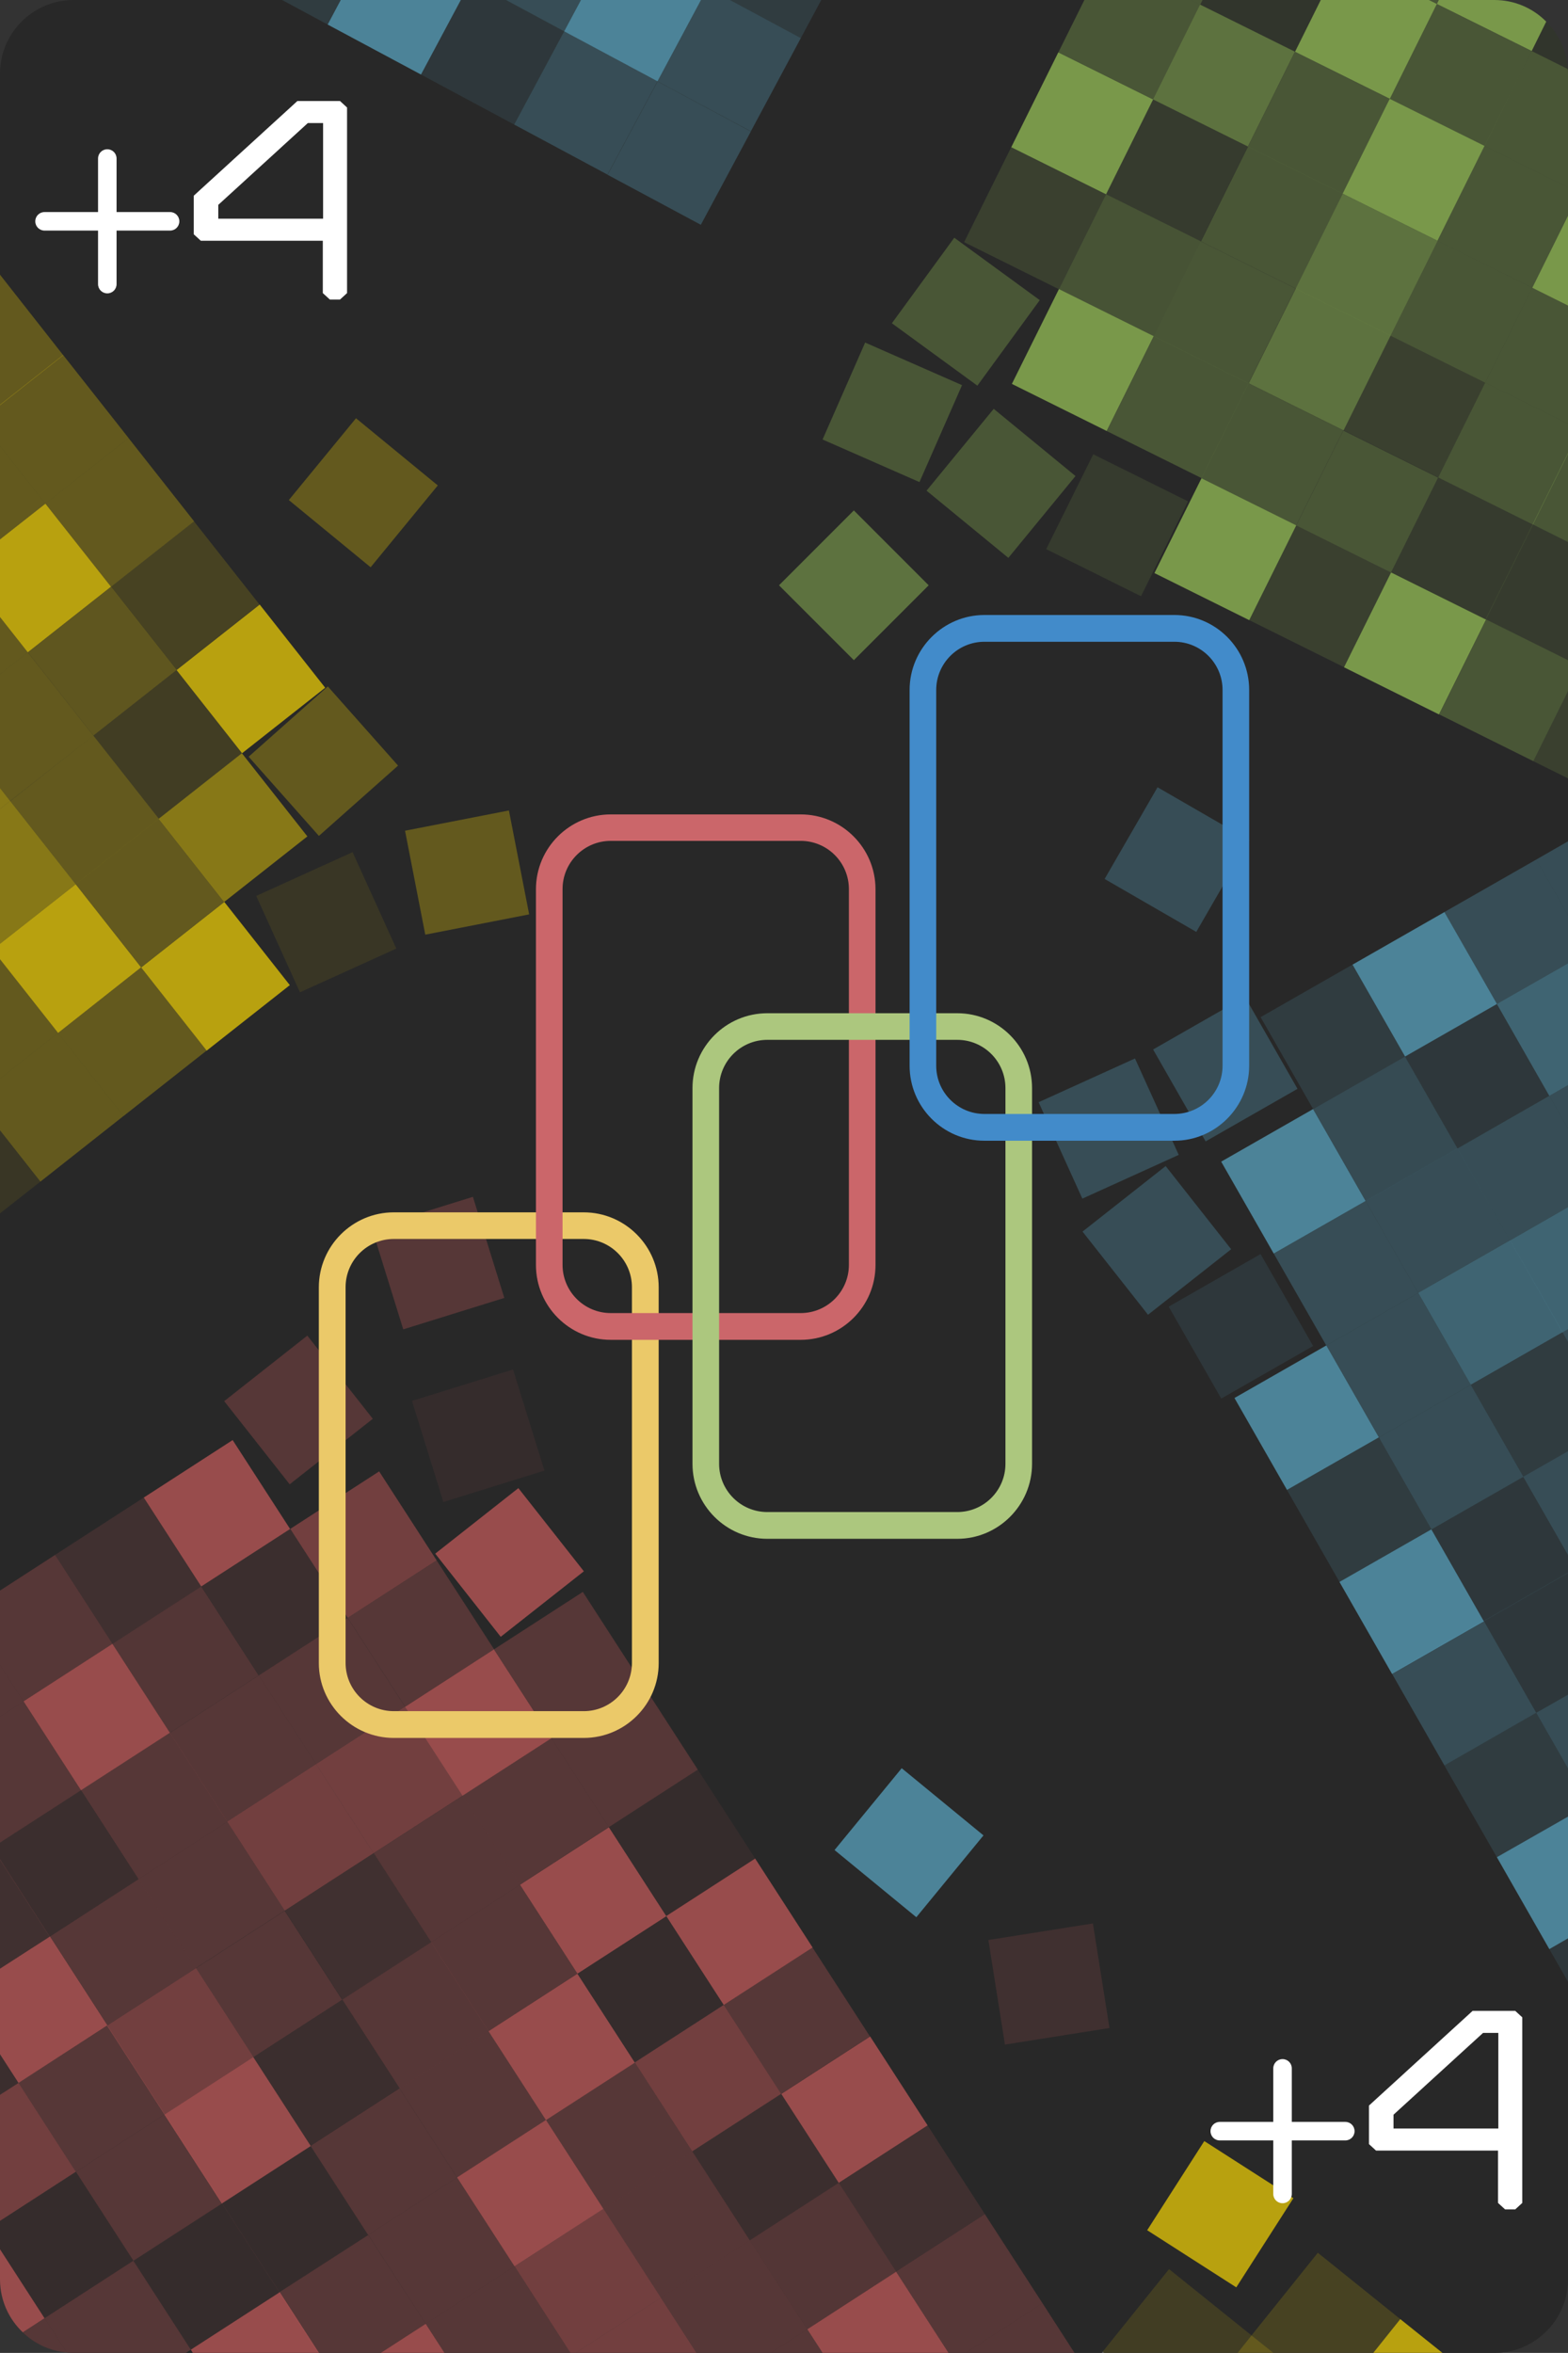 <?xml version="1.0" encoding="UTF-8"?>
<svg id="Layer_2" data-name="Layer 2" xmlns="http://www.w3.org/2000/svg" viewBox="0 0 106.67 160">
  <rect x="0" y="0" width="106.67" height="160" fill="#333333" stroke="none"/>
  <defs>
    <style>
      .cls-1 {
        opacity: .68;
      }

      .cls-2 {
        opacity: .28;
      }

      .cls-3 {
        fill: #cb666a;
      }

      .cls-3, .cls-4, .cls-5, .cls-6, .cls-7, .cls-8, .cls-9, .cls-10, .cls-11, .cls-12 {
        stroke-width: 0px;
      }

      .cls-4 {
        fill: #5cadcb;
      }

      .cls-13 {
        opacity: .08;
      }

      .cls-5 {
        fill: #fbd903;
      }

      .cls-6 {
        fill: #9ecc5a;
      }

      .cls-7 {
        fill: #ebc969;
      }

      .cls-14 {
        opacity: .15;
      }

      .cls-15 {
        opacity: .45;
      }

      .cls-8 {
        fill: #fff;
      }

      .cls-16 {
        opacity: .26;
      }

      .cls-9 {
        fill: #cc5c5c;
      }

      .cls-17 {
        opacity: .12;
      }

      .cls-10 {
        fill: #428bca;
      }

      .cls-11 {
        fill: #acc77e;
      }

      .cls-12 {
        fill: #282828;
      }
    </style>
  </defs>
  <g id="Layer_1-2" data-name="Layer 1">
    <g>
      <path class="cls-12" d="M106.67,5v150c0,2.75-2.25,5-5,5H5c-.16,0-.31-.01-.46-.03-1.16-.1-2.2-.6-2.99-1.37-.96-.91-1.55-2.19-1.55-3.6V5C0,2.25,2.25,0,5,0h96.67c1.37,0,2.62.56,3.52,1.47.84.83,1.39,1.96,1.46,3.22.02.1.02.21.02.31Z"/>
      <g class="cls-14">
        <rect class="cls-9" x="67.75" y="131.31" width="7.2" height="7.2" transform="translate(-50.73 226.49) rotate(-99)"/>
      </g>
      <g>
        <g class="cls-16">
          <rect class="cls-9" x="9.02" y="109.26" width="7.2" height="7.2" transform="translate(-59.25 24.93) rotate(-32.88)"/>
        </g>
        <g class="cls-14">
          <rect class="cls-9" x="5.11" y="103.21" width="7.2" height="7.2" transform="translate(-56.59 21.84) rotate(-32.88)"/>
        </g>
        <g class="cls-17">
          <rect class="cls-9" x="15.07" y="105.35" width="7.2" height="7.2" transform="translate(-56.15 27.59) rotate(-32.88)"/>
        </g>
        <g class="cls-1">
          <rect class="cls-9" x="11.16" y="99.3" width="7.2" height="7.2" transform="translate(-53.5 24.5) rotate(-32.88)"/>
        </g>
        <g class="cls-15">
          <rect class="cls-9" x="16.84" y="121.35" width="7.2" height="7.2" transform="translate(-64.56 31.11) rotate(-32.88)"/>
        </g>
        <g class="cls-2">
          <rect class="cls-9" x="12.93" y="115.31" width="7.2" height="7.2" transform="translate(-61.9 28.02) rotate(-32.88)"/>
        </g>
        <g class="cls-15">
          <rect class="cls-9" x="22.89" y="117.44" width="7.2" height="7.2" transform="translate(-61.47 33.77) rotate(-32.88)"/>
        </g>
        <g class="cls-2">
          <rect class="cls-9" x="18.98" y="111.4" width="7.2" height="7.2" transform="translate(-58.81 30.68) rotate(-32.88)"/>
        </g>
        <g class="cls-2">
          <rect class="cls-9" x="4.75" y="129.17" width="7.2" height="7.2" transform="translate(-70.74 25.8) rotate(-32.88)"/>
        </g>
        <g class="cls-17">
          <polygon class="cls-9" points="0 126.42 0 125.3 5.51 121.74 9.42 127.79 3.39 131.68 3.37 131.7 0 126.49 0 126.42"/>
        </g>
        <g class="cls-2">
          <rect class="cls-9" x="10.79" y="125.26" width="7.2" height="7.2" transform="translate(-67.65 28.45) rotate(-32.88)"/>
        </g>
        <g class="cls-2">
          <rect class="cls-9" x="6.89" y="119.21" width="7.2" height="7.2" transform="translate(-64.99 25.36) rotate(-32.88)"/>
        </g>
        <g class="cls-2">
          <rect class="cls-9" x="24.66" y="133.45" width="7.2" height="7.2" transform="translate(-69.87 37.29) rotate(-32.88)"/>
        </g>
        <g class="cls-14">
          <rect class="cls-9" x="20.75" y="127.4" width="7.2" height="7.2" transform="translate(-67.21 34.2) rotate(-32.88)"/>
        </g>
        <g class="cls-2">
          <rect class="cls-9" x="30.7" y="129.54" width="7.2" height="7.2" transform="translate(-66.78 39.95) rotate(-32.88)"/>
        </g>
        <g class="cls-2">
          <rect class="cls-9" x="26.8" y="123.49" width="7.2" height="7.2" transform="translate(-64.12 36.86) rotate(-32.88)"/>
        </g>
        <g class="cls-1">
          <rect class="cls-9" x="12.56" y="141.26" width="7.2" height="7.2" transform="translate(-76.05 31.98) rotate(-32.88)"/>
        </g>
        <g class="cls-15">
          <rect class="cls-9" x="8.66" y="135.22" width="7.2" height="7.2" transform="translate(-73.4 28.89) rotate(-32.88)"/>
        </g>
        <g class="cls-17">
          <rect class="cls-9" x="18.61" y="137.36" width="7.2" height="7.2" transform="translate(-72.96 34.64) rotate(-32.88)"/>
        </g>
        <g class="cls-2">
          <rect class="cls-9" x="14.7" y="131.31" width="7.2" height="7.2" transform="translate(-70.31 31.55) rotate(-32.88)"/>
        </g>
        <g class="cls-1">
          <rect class="cls-9" x="36.75" y="125.63" width="7.2" height="7.2" transform="translate(-63.69 42.61) rotate(-32.88)"/>
        </g>
        <g class="cls-2">
          <rect class="cls-9" x="32.84" y="119.58" width="7.2" height="7.2" transform="translate(-61.03 39.51) rotate(-32.88)"/>
        </g>
        <g class="cls-13">
          <rect class="cls-9" x="42.8" y="121.72" width="7.2" height="7.2" transform="translate(-60.6 45.26) rotate(-32.88)"/>
        </g>
        <g class="cls-2">
          <rect class="cls-9" x="38.89" y="115.67" width="7.2" height="7.2" transform="translate(-57.94 42.17) rotate(-32.88)"/>
        </g>
        <g class="cls-1">
          <rect class="cls-9" x="28.93" y="113.54" width="7.2" height="7.2" transform="translate(-58.38 36.42) rotate(-32.88)"/>
        </g>
        <g class="cls-2">
          <rect class="cls-9" x="25.03" y="107.49" width="7.2" height="7.2" transform="translate(-55.72 33.33) rotate(-32.88)"/>
        </g>
        <g class="cls-2">
          <rect class="cls-9" x="34.98" y="109.63" width="7.2" height="7.2" transform="translate(-55.29 39.08) rotate(-32.88)"/>
        </g>
        <g class="cls-1">
          <rect class="cls-9" x="31.07" y="102.65" width="7.2" height="7.2" transform="translate(-58.32 44.24) rotate(-38.23)"/>
        </g>
        <g class="cls-15">
          <rect class="cls-9" x="21.12" y="101.44" width="7.2" height="7.2" transform="translate(-53.06 30.24) rotate(-32.88)"/>
        </g>
        <g class="cls-2">
          <rect class="cls-9" x="16.71" y="92.28" width="7.2" height="7.2" transform="translate(-54.98 33.13) rotate(-38.23)"/>
        </g>
        <g class="cls-13">
          <rect class="cls-9" x="28.93" y="94.03" width="7.2" height="7.2" transform="translate(-27.5 14.05) rotate(-17.26)"/>
        </g>
        <g class="cls-2">
          <rect class="cls-9" x="26.2" y="82.29" width="7.2" height="7.2" transform="translate(-24.14 12.71) rotate(-17.26)"/>
        </g>
        <g class="cls-2">
          <polygon class="cls-9" points="5.51 121.74 0 125.3 0 116.73 1.6 115.7 5.51 121.74"/>
        </g>
        <g class="cls-2">
          <polygon class="cls-9" points="1.6 115.7 0 116.73 0 113.22 1.6 115.7"/>
        </g>
        <g class="cls-1">
          <rect class="cls-9" x="2.98" y="113.17" width="7.2" height="7.2" transform="translate(-62.34 22.27) rotate(-32.88)"/>
        </g>
        <g class="cls-2">
          <polygon class="cls-9" points="7.65 111.79 1.6 115.7 0 113.22 0 108.16 3.74 105.74 7.65 111.79"/>
        </g>
        <g class="cls-14">
          <polygon class="cls-9" points="0 126.42 3.39 131.68 3.37 131.7 0 133.87 0 126.49 0 126.42"/>
        </g>
        <g class="cls-17">
          <polygon class="cls-9" points="1.26 141.64 0 142.45 0 139.69 1.26 141.64"/>
        </g>
        <g class="cls-1">
          <polygon class="cls-9" points="7.3 137.73 7.28 137.74 1.26 141.64 0 139.69 0 133.87 3.37 131.7 3.39 131.68 7.3 137.73"/>
        </g>
        <g class="cls-1">
          <path class="cls-9" d="M3.03,157.64l-1.48.96C.59,157.69,0,156.41,0,155v-2.05l3.03,4.69Z"/>
        </g>
        <g class="cls-15">
          <polygon class="cls-9" points="5.16 147.68 0 151.02 0 142.45 1.26 141.64 5.16 147.68"/>
        </g>
        <g class="cls-2">
          <rect class="cls-9" x="2.63" y="139.11" width="7.2" height="7.2" transform="translate(122.7 60) rotate(57.12)"/>
        </g>
        <g class="cls-13">
          <polygon class="cls-9" points="9.07 153.73 3.03 157.64 0 152.95 0 151.02 5.16 147.68 9.07 153.73"/>
        </g>
        <g class="cls-2">
          <rect class="cls-9" x="6.54" y="145.16" width="7.2" height="7.2" transform="translate(129.57 59.48) rotate(57.12)"/>
        </g>
        <g class="cls-1">
          <polygon class="cls-9" points="19.03 155.87 21.7 160 13.12 160 12.98 159.78 19 155.89 19.03 155.87"/>
        </g>
        <g class="cls-13">
          <rect class="cls-9" x="10.45" y="151.2" width="7.2" height="7.2" transform="translate(-108.33 250.64) rotate(-122.88)"/>
        </g>
        <g class="cls-2">
          <path class="cls-9" d="M12.98,159.78l-.34.22h-7.64c-.16,0-.31-.01-.46-.03l-1.51-2.33,6.04-3.91,3.91,6.05Z"/>
        </g>
        <g class="cls-2">
          <path class="cls-9" d="M4.54,159.97c-1.16-.1-2.2-.6-2.99-1.37l1.48-.96,1.51,2.33Z"/>
        </g>
        <g class="cls-16">
          <rect class="cls-9" x="52.39" y="149.82" width="7.2" height="7.2" transform="translate(-42.46 283.72) rotate(-122.88)"/>
        </g>
        <g class="cls-14">
          <rect class="cls-9" x="58.43" y="145.91" width="7.2" height="7.2" transform="translate(-29.85 282.77) rotate(-122.88)"/>
        </g>
        <g class="cls-17">
          <rect class="cls-9" x="48.48" y="143.77" width="7.2" height="7.2" transform="translate(-43.42 271.11) rotate(-122.88)"/>
        </g>
        <g class="cls-1">
          <rect class="cls-9" x="54.52" y="139.86" width="7.2" height="7.2" transform="translate(-30.8 270.15) rotate(-122.88)"/>
        </g>
        <g class="cls-15">
          <polygon class="cls-9" points="47.38 160 39.16 160 44.96 156.25 47.38 160"/>
        </g>
        <g class="cls-2">
          <polygon class="cls-9" points="54.92 158.39 52.43 160 47.38 160 44.96 156.25 51.01 152.34 54.92 158.39"/>
        </g>
        <g class="cls-15">
          <polygon class="cls-9" points="44.96 156.25 39.16 160 38.81 160 35.01 154.11 41.05 150.2 44.96 156.25"/>
        </g>
        <g class="cls-2">
          <rect class="cls-9" x="42.43" y="147.68" width="7.2" height="7.2" transform="translate(-56.03 272.06) rotate(-122.88)"/>
        </g>
        <g class="cls-2">
          <polygon class="cls-9" points="55.96 160 52.43 160 54.92 158.39 55.96 160"/>
        </g>
        <g class="cls-1">
          <polygon class="cls-9" points="30.24 160 25.9 160 28.96 158.02 30.24 160"/>
        </g>
        <g class="cls-2">
          <polygon class="cls-9" points="38.81 160 30.24 160 28.96 158.02 35.01 154.11 38.81 160"/>
        </g>
        <g class="cls-2">
          <polygon class="cls-9" points="28.96 158.02 25.9 160 21.66 160 19 155.89 19 155.88 19.03 155.86 25.05 151.98 28.96 158.02"/>
        </g>
        <g class="cls-2">
          <rect class="cls-9" x="26.43" y="149.45" width="7.2" height="7.2" transform="translate(-82.2 261.35) rotate(-122.88)"/>
        </g>
        <g class="cls-13">
          <rect class="cls-9" x="16.47" y="147.31" width="7.2" height="7.2" transform="translate(-95.77 249.69) rotate(-122.88)"/>
        </g>
        <g class="cls-2">
          <rect class="cls-9" x="22.52" y="143.4" width="7.2" height="7.2" transform="translate(-83.16 248.74) rotate(-122.88)"/>
        </g>
        <g class="cls-1">
          <rect class="cls-9" x="32.48" y="145.54" width="7.2" height="7.2" transform="translate(-69.59 260.4) rotate(-122.88)"/>
        </g>
        <g class="cls-2">
          <rect class="cls-9" x="38.52" y="141.63" width="7.2" height="7.2" transform="translate(-56.98 259.45) rotate(-122.88)"/>
        </g>
        <g class="cls-2">
          <rect class="cls-9" x="28.57" y="139.49" width="7.2" height="7.2" transform="translate(-70.54 247.79) rotate(-122.88)"/>
        </g>
        <g class="cls-1">
          <rect class="cls-9" x="34.61" y="135.58" width="7.2" height="7.2" transform="translate(-57.93 246.84) rotate(-122.88)"/>
        </g>
        <g class="cls-15">
          <rect class="cls-9" x="44.57" y="137.72" width="7.2" height="7.2" transform="translate(-44.37 258.49) rotate(-122.88)"/>
        </g>
        <g class="cls-2">
          <rect class="cls-9" x="50.62" y="133.81" width="7.2" height="7.2" transform="translate(-31.76 257.54) rotate(-122.88)"/>
        </g>
        <g class="cls-13">
          <rect class="cls-9" x="40.66" y="131.68" width="7.2" height="7.2" transform="translate(-45.32 245.88) rotate(-122.88)"/>
        </g>
        <g class="cls-1">
          <rect class="cls-9" x="46.71" y="127.77" width="7.2" height="7.2" transform="translate(-32.71 244.93) rotate(-122.88)"/>
        </g>
        <g class="cls-2">
          <polygon class="cls-9" points="73.1 160 65.69 160 70.92 156.62 73.1 160"/>
        </g>
        <g class="cls-1">
          <polygon class="cls-9" points="64.53 160 55.96 160 54.92 158.39 60.96 154.48 64.53 160"/>
        </g>
        <g class="cls-2">
          <polygon class="cls-9" points="70.92 156.62 65.69 160 64.53 160 60.96 154.49 60.96 154.48 67.01 150.57 67.01 150.58 70.92 156.62"/>
        </g>
      </g>
      <g>
        <g class="cls-2">
          <polygon class="cls-6" points="97.88 0 97.75 .27 97.21 0 97.88 0"/>
        </g>
        <g class="cls-1">
          <path class="cls-6" d="M105.19,1.47l-.99,2-6.45-3.2.13-.27h3.79c1.37,0,2.62.56,3.52,1.47Z"/>
        </g>
        <g class="cls-13">
          <path class="cls-6" d="M106.65,4.69l-2.45-1.22.99-2c.84.83,1.39,1.96,1.46,3.22Z"/>
        </g>
        <g class="cls-16">
          <rect class="cls-6" x="73.27" y="14.44" width="7.2" height="7.2" transform="translate(26.53 78.87) rotate(-63.6)"/>
        </g>
        <g class="cls-14">
          <rect class="cls-6" x="66.82" y="11.24" width="7.2" height="7.2" transform="translate(25.81 71.32) rotate(-63.6)"/>
        </g>
        <g class="cls-17">
          <rect class="cls-6" x="76.47" y="7.99" width="7.2" height="7.2" transform="translate(34.08 78.16) rotate(-63.6)"/>
        </g>
        <g class="cls-1">
          <rect class="cls-6" x="70.02" y="4.79" width="7.2" height="7.2" transform="translate(33.37 70.6) rotate(-63.6)"/>
        </g>
        <g class="cls-15">
          <rect class="cls-6" x="86.17" y="20.85" width="7.2" height="7.2" transform="translate(27.96 93.98) rotate(-63.6)"/>
        </g>
        <g class="cls-15">
          <rect class="cls-6" x="54.49" y="36.2" width="7.2" height="7.2" transform="translate(71.02 109.02) rotate(-135)"/>
        </g>
        <g class="cls-2">
          <rect class="cls-6" x="79.72" y="17.64" width="7.2" height="7.2" transform="translate(27.24 86.43) rotate(-63.6)"/>
        </g>
        <g class="cls-15">
          <rect class="cls-6" x="89.37" y="14.4" width="7.2" height="7.2" transform="translate(35.51 93.27) rotate(-63.6)"/>
        </g>
        <g class="cls-2">
          <rect class="cls-6" x="82.92" y="11.2" width="7.2" height="7.2" transform="translate(34.8 85.71) rotate(-63.6)"/>
        </g>
        <g class="cls-1">
          <rect class="cls-6" x="79.76" y="33.74" width="7.2" height="7.2" transform="translate(12.85 95.41) rotate(-63.6)"/>
        </g>
        <g class="cls-17">
          <rect class="cls-6" x="72.4" y="32.12" width="7.2" height="7.2" transform="translate(10.21 87.91) rotate(-63.6)"/>
        </g>
        <g class="cls-2">
          <rect class="cls-6" x="82.96" y="27.29" width="7.2" height="7.2" transform="translate(20.4 94.69) rotate(-63.6)"/>
        </g>
        <g class="cls-2">
          <rect class="cls-6" x="76.52" y="24.09" width="7.2" height="7.2" transform="translate(19.69 87.14) rotate(-63.6)"/>
        </g>
        <g class="cls-2">
          <polygon class="cls-6" points="106.67 28.81 106.67 30.87 104.29 35.67 104.26 35.66 97.84 32.47 101.04 26.02 106.67 28.81"/>
        </g>
        <g class="cls-14">
          <rect class="cls-6" x="92.62" y="24.05" width="7.2" height="7.2" transform="translate(28.67 101.53) rotate(-63.6)"/>
        </g>
        <g class="cls-2">
          <polygon class="cls-6" points="106.67 20.78 106.67 28.81 101.04 26.02 104.24 19.57 106.67 20.78"/>
        </g>
        <g class="cls-2">
          <rect class="cls-6" x="95.82" y="17.6" width="7.2" height="7.2" transform="translate(36.22 100.82) rotate(-63.6)"/>
        </g>
        <g class="cls-1">
          <rect class="cls-6" x="92.66" y="40.15" width="7.2" height="7.2" transform="translate(14.27 110.52) rotate(-63.6)"/>
        </g>
        <g class="cls-14">
          <rect class="cls-6" x="86.21" y="36.95" width="7.2" height="7.2" transform="translate(13.56 102.96) rotate(-63.6)"/>
        </g>
        <g class="cls-17">
          <rect class="cls-6" x="95.86" y="33.7" width="7.2" height="7.2" transform="translate(21.83 109.8) rotate(-63.6)"/>
        </g>
        <g class="cls-2">
          <rect class="cls-6" x="89.41" y="30.5" width="7.2" height="7.2" transform="translate(21.11 102.25) rotate(-63.6)"/>
        </g>
        <g class="cls-1">
          <polygon class="cls-6" points="106.67 14.67 106.67 20.78 104.24 19.57 106.67 14.67"/>
        </g>
        <g class="cls-2">
          <polygon class="cls-6" points="106.67 12.74 106.67 14.67 104.24 19.57 97.79 16.37 100.99 9.92 106.67 12.74"/>
        </g>
        <g class="cls-2">
          <path class="cls-6" d="M106.67,5v7.74l-5.68-2.82,3.21-6.45,2.45,1.22c.02.1.02.21.02.31Z"/>
        </g>
        <g class="cls-1">
          <rect class="cls-6" x="92.57" y="7.95" width="7.2" height="7.2" transform="translate(43.06 92.55) rotate(-63.6)"/>
        </g>
        <g class="cls-2">
          <rect class="cls-6" x="86.12" y="4.75" width="7.2" height="7.2" transform="translate(42.35 85) rotate(-63.6)"/>
        </g>
        <g class="cls-2">
          <rect class="cls-6" x="95.77" y="1.5" width="7.2" height="7.2" transform="translate(50.62 91.84) rotate(-63.6)"/>
        </g>
        <g class="cls-1">
          <polygon class="cls-6" points="97.75 .27 94.55 6.72 88.1 3.52 89.85 0 97.21 0 97.75 .27"/>
        </g>
        <g class="cls-15">
          <rect class="cls-6" x="79.67" y="1.54" width="7.2" height="7.2" transform="translate(41.64 77.44) rotate(-63.6)"/>
        </g>
        <g class="cls-2">
          <polygon class="cls-6" points="81.65 .32 78.45 6.76 72 3.56 73.77 0 81.01 0 81.65 .32"/>
        </g>
        <g class="cls-13">
          <polygon class="cls-6" points="89.85 0 88.1 3.52 81.65 .32 81.81 0 89.85 0"/>
        </g>
        <g class="cls-2">
          <polygon class="cls-6" points="81.81 0 81.65 .32 81.01 0 81.81 0"/>
        </g>
        <g class="cls-2">
          <rect class="cls-6" x="64.5" y="29.27" width="7.2" height="7.2" transform="translate(-.52 64.64) rotate(-50.61)"/>
        </g>
        <g class="cls-2">
          <rect class="cls-6" x="57.11" y="24.44" width="7.2" height="7.2" transform="translate(10.61 72.34) rotate(-66.28)"/>
        </g>
        <g class="cls-1">
          <rect class="cls-6" x="70.07" y="20.89" width="7.2" height="7.2" transform="translate(18.97 79.58) rotate(-63.6)"/>
        </g>
        <g class="cls-2">
          <rect class="cls-6" x="62.1" y="17.6" width="7.2" height="7.2" transform="translate(9.85 61.77) rotate(-53.88)"/>
        </g>
        <g class="cls-2">
          <polygon class="cls-6" points="106.67 30.8 106.67 36.86 104.29 35.67 104.26 35.66 106.67 30.8"/>
        </g>
        <g class="cls-2">
          <polygon class="cls-6" points="106.67 44.89 106.67 47 104.31 51.76 97.89 48.57 97.86 48.56 101.06 42.11 101.09 42.12 106.67 44.89"/>
        </g>
        <g class="cls-14">
          <polygon class="cls-6" points="104.31 51.76 106.67 47 106.67 52.93 104.31 51.76"/>
        </g>
        <g class="cls-17">
          <polygon class="cls-6" points="106.67 36.86 106.67 44.89 101.09 42.12 101.06 42.11 104.26 35.66 104.29 35.67 106.67 36.86"/>
        </g>
      </g>
      <g>
        <g class="cls-2">
          <polygon class="cls-4" points="74.18 77.26 74.16 77.23 74.17 77.23 74.18 77.26"/>
        </g>
        <g class="cls-1">
          <rect class="cls-4" x="58.23" y="121.7" width="7.2" height="7.2" transform="translate(30.11 261.38) rotate(-140.61)"/>
        </g>
        <g class="cls-16">
          <rect class="cls-4" x="90.64" y="73.16" width="7.2" height="7.2" transform="translate(-25.67 56.9) rotate(-29.76)"/>
        </g>
        <g class="cls-14">
          <rect class="cls-4" x="87.07" y="66.91" width="7.2" height="7.2" transform="translate(-23.04 54.3) rotate(-29.76)"/>
        </g>
        <g class="cls-17">
          <rect class="cls-4" x="96.89" y="69.59" width="7.2" height="7.2" transform="translate(-23.07 59.53) rotate(-29.76)"/>
        </g>
        <g class="cls-1">
          <rect class="cls-4" x="93.32" y="63.34" width="7.2" height="7.2" transform="translate(-20.44 56.93) rotate(-29.76)"/>
        </g>
        <g class="cls-15">
          <rect class="cls-4" x="97.79" y="85.66" width="7.2" height="7.2" transform="translate(-30.93 62.09) rotate(-29.76)"/>
        </g>
        <g class="cls-2">
          <rect class="cls-4" x="94.21" y="79.41" width="7.2" height="7.2" transform="translate(-28.3 59.49) rotate(-29.76)"/>
        </g>
        <g class="cls-15">
          <polygon class="cls-4" points="106.67 82.09 106.67 90.39 106.3 90.6 102.73 84.35 106.67 82.09"/>
        </g>
        <g class="cls-2">
          <polygon class="cls-4" points="106.67 76.74 106.67 82.09 102.73 84.35 99.15 78.1 105.4 74.52 106.67 76.74"/>
        </g>
        <g class="cls-1">
          <rect class="cls-4" x="85.29" y="92.81" width="7.2" height="7.2" transform="translate(-36.13 56.83) rotate(-29.76)"/>
        </g>
        <g class="cls-17">
          <rect class="cls-4" x="80.82" y="86.6" width="7.2" height="7.2" transform="translate(-33.64 53.79) rotate(-29.76)"/>
        </g>
        <g class="cls-2">
          <rect class="cls-4" x="91.54" y="89.24" width="7.2" height="7.2" transform="translate(-33.53 59.46) rotate(-29.76)"/>
        </g>
        <g class="cls-2">
          <rect class="cls-4" x="87.96" y="82.99" width="7.2" height="7.2" transform="translate(-30.9 56.86) rotate(-29.76)"/>
        </g>
        <g class="cls-2">
          <polygon class="cls-4" points="106.67 98.68 106.67 105.74 103.62 100.42 106.67 98.68"/>
        </g>
        <g class="cls-14">
          <polygon class="cls-4" points="106.67 91.25 106.67 98.68 103.62 100.42 100.05 94.17 106.3 90.6 106.67 91.25"/>
        </g>
        <g class="cls-2">
          <polygon class="cls-4" points="106.67 90.39 106.67 91.25 106.3 90.6 106.67 90.39"/>
        </g>
        <g class="cls-1">
          <rect class="cls-4" x="92.43" y="105.31" width="7.2" height="7.2" transform="translate(-41.39 62.03) rotate(-29.76)"/>
        </g>
        <g class="cls-14">
          <rect class="cls-4" x="88.86" y="99.06" width="7.2" height="7.2" transform="translate(-38.76 59.43) rotate(-29.76)"/>
        </g>
        <g class="cls-17">
          <polygon class="cls-4" points="103.62 100.42 106.67 105.74 106.67 106.97 100.95 110.24 100.94 110.22 97.37 104 97.37 103.99 103.62 100.42"/>
        </g>
        <g class="cls-2">
          <rect class="cls-4" x="95.11" y="95.49" width="7.2" height="7.2" transform="translate(-36.16 62.06) rotate(-29.76)"/>
        </g>
        <g class="cls-2">
          <rect class="cls-4" x="76.47" y="54.85" width="7.2" height="7.2" transform="translate(-10.59 98.57) rotate(-60)"/>
        </g>
        <g class="cls-2">
          <polygon class="cls-4" points="106.67 73.79 106.67 76.74 105.4 74.52 106.67 73.79"/>
        </g>
        <g class="cls-15">
          <polygon class="cls-4" points="106.67 65.51 106.67 73.79 105.4 74.52 101.83 68.27 106.67 65.51"/>
        </g>
        <g class="cls-2">
          <polygon class="cls-4" points="106.67 62.23 106.67 65.51 101.83 68.27 98.26 62.02 104.51 58.45 106.67 62.23"/>
        </g>
        <g class="cls-2">
          <polygon class="cls-4" points="104.51 58.45 106.67 57.21 106.67 62.23 104.51 58.45"/>
        </g>
        <g class="cls-2">
          <rect class="cls-4" x="75.1" y="80.75" width="7.2" height="7.2" transform="translate(-35.32 66.79) rotate(-38.23)"/>
        </g>
        <g class="cls-2">
          <rect class="cls-4" x="71.82" y="73.14" width="7.2" height="7.2" transform="translate(-24.97 38.03) rotate(-24.41)"/>
        </g>
        <g class="cls-1">
          <rect class="cls-4" x="84.39" y="76.73" width="7.2" height="7.2" transform="translate(-28.27 54.27) rotate(-29.76)"/>
        </g>
        <g class="cls-2">
          <rect class="cls-4" x="79.76" y="69.11" width="7.2" height="7.2" transform="translate(-25.1 50.96) rotate(-29.76)"/>
        </g>
        <g class="cls-1">
          <polygon class="cls-4" points="106.67 123.53 106.67 131.81 105.4 132.54 101.83 126.29 106.67 123.53"/>
        </g>
        <g class="cls-17">
          <polygon class="cls-4" points="106.67 131.81 106.67 134.76 105.4 132.54 106.67 131.81"/>
        </g>
        <g class="cls-2">
          <rect class="cls-4" x="95.99" y="111.54" width="7.2" height="7.2" transform="translate(-44.01 64.61) rotate(-29.76)"/>
        </g>
        <g class="cls-14">
          <polygon class="cls-4" points="106.67 120.25 106.67 123.53 101.83 126.29 98.25 120.04 104.51 116.47 106.67 120.25"/>
        </g>
        <g class="cls-17">
          <polygon class="cls-4" points="106.67 106.94 106.67 115.24 104.51 116.47 101.39 111.02 100.94 110.25 100.94 110.24 100.93 110.22 100.94 110.22 106.67 106.94"/>
        </g>
        <g class="cls-2">
          <polygon class="cls-4" points="106.67 115.24 106.67 120.25 104.51 116.47 106.67 115.24"/>
        </g>
      </g>
      <g class="cls-1">
        <polygon class="cls-5" points="98.13 160 93.42 160 95.26 157.7 98.13 160"/>
      </g>
      <g class="cls-2">
        <polygon class="cls-8" points="75.13 160 74.95 160 75.02 159.91 75.13 160"/>
      </g>
      <g class="cls-1">
        <rect class="cls-5" x="79.42" y="146.97" width="7.2" height="7.2" transform="translate(254.58 161.93) rotate(122.66)"/>
      </g>
      <g class="cls-14">
        <polygon class="cls-5" points="95.26 157.7 93.42 160 86.63 160 85.14 158.81 89.65 153.19 95.26 157.7"/>
      </g>
      <g class="cls-17">
        <polygon class="cls-5" points="85.14 158.81 84.19 160 75.13 160 75.02 159.91 79.53 154.3 85.14 158.81"/>
      </g>
      <g class="cls-2">
        <polygon class="cls-5" points="86.63 160 84.19 160 85.14 158.81 86.63 160"/>
      </g>
      <g>
        <g class="cls-16">
          <rect class="cls-5" x="3.35" y="41.36" width="7.2" height="7.2" transform="translate(37.97 11.68) rotate(51.77)"/>
        </g>
        <g class="cls-14">
          <rect class="cls-5" x="9" y="36.91" width="7.2" height="7.2" transform="translate(36.62 5.54) rotate(51.77)"/>
        </g>
        <g class="cls-17">
          <rect class="cls-5" x="7.8" y="47.02" width="7.2" height="7.2" transform="translate(44.11 10.34) rotate(51.77)"/>
        </g>
        <g class="cls-1">
          <rect class="cls-5" x="13.46" y="42.56" width="7.2" height="7.2" transform="translate(42.77 4.2) rotate(51.77)"/>
        </g>
        <g class="cls-15">
          <polygon class="cls-5" points=".69 54.47 0 55.01 0 53.59 .69 54.47"/>
        </g>
        <g class="cls-2">
          <polygon class="cls-5" points="6.35 50.02 .69 54.47 0 53.59 0 45.85 1.89 44.36 6.35 50.02"/>
        </g>
        <g class="cls-15">
          <polygon class="cls-5" points="5.15 60.13 0 64.18 0 55.01 .69 54.47 5.15 60.13"/>
        </g>
        <g class="cls-2">
          <rect class="cls-5" x="2.15" y="51.47" width="7.2" height="7.2" transform="translate(45.45 16.48) rotate(51.77)"/>
        </g>
        <g class="cls-2">
          <polygon class="cls-5" points="1.89 44.36 0 45.85 0 41.96 1.89 44.36"/>
        </g>
        <g class="cls-2">
          <polygon class="cls-5" points="3.95 70.24 0 73.35 0 65.23 3.95 70.24"/>
        </g>
        <g class="cls-13">
          <polygon class="cls-5" points="2.75 80.35 0 82.51 0 76.86 2.75 80.35"/>
        </g>
        <g class="cls-2">
          <polygon class="cls-5" points="8.4 75.89 2.75 80.35 0 76.86 0 73.35 3.95 70.24 8.4 75.89"/>
        </g>
        <g class="cls-1">
          <polygon class="cls-5" points="9.6 65.78 3.95 70.24 0 65.23 0 64.18 5.15 60.13 9.6 65.78"/>
        </g>
        <g class="cls-2">
          <rect class="cls-5" x="6.6" y="57.13" width="7.2" height="7.2" transform="translate(51.6 15.13) rotate(51.77)"/>
        </g>
        <g class="cls-2">
          <rect class="cls-5" x="21.12" y="29.9" width="7.2" height="7.2" transform="translate(26.87 -8.07) rotate(39.39)"/>
        </g>
        <g class="cls-2">
          <rect class="cls-5" x="5.4" y="67.24" width="7.2" height="7.2" transform="translate(59.08 19.93) rotate(51.77)"/>
        </g>
        <g class="cls-1">
          <rect class="cls-5" x="11.06" y="62.79" width="7.2" height="7.2" transform="translate(57.74 13.79) rotate(51.77)"/>
        </g>
        <g class="cls-15">
          <rect class="cls-5" x="12.26" y="52.68" width="7.2" height="7.2" transform="translate(50.25 8.99) rotate(51.77)"/>
        </g>
        <g class="cls-2">
          <rect class="cls-5" x="18.41" y="48.16" width="7.2" height="7.2" transform="translate(46.1 .94) rotate(48.41)"/>
        </g>
        <g class="cls-13">
          <rect class="cls-5" x="18.59" y="59.11" width="7.2" height="7.2" transform="translate(70.13 16.59) rotate(65.59)"/>
        </g>
        <g class="cls-2">
          <rect class="cls-5" x="28.18" y="55.73" width="7.2" height="7.2" transform="translate(83.93 16.79) rotate(78.97)"/>
        </g>
        <g class="cls-2">
          <polygon class="cls-5" points="3.09 34.25 0 36.68 0 30.32 3.09 34.25"/>
        </g>
        <g class="cls-2">
          <polygon class="cls-5" points="8.75 29.79 3.09 34.25 0 30.32 0 27.52 4.29 24.14 4.31 24.16 8.75 29.79"/>
        </g>
        <g class="cls-1">
          <polygon class="cls-5" points="7.55 39.9 1.89 44.36 0 41.96 0 36.68 3.09 34.25 7.55 39.9"/>
        </g>
        <g class="cls-2">
          <rect class="cls-5" x="4.55" y="31.25" width="7.2" height="7.2" transform="translate(30.48 6.88) rotate(51.77)"/>
        </g>
        <g class="cls-2">
          <polygon class="cls-5" points="4.31 24.16 0 27.56 0 18.68 4.29 24.14 4.31 24.16"/>
        </g>
      </g>
      <g>
        <g class="cls-14">
          <polygon class="cls-4" points="55.87 0 54.48 2.59 49.66 0 55.87 0"/>
        </g>
        <g class="cls-1">
          <polygon class="cls-4" points="31.35 0 28.64 5.07 22.29 1.67 23.18 0 31.35 0"/>
        </g>
        <g class="cls-17">
          <polygon class="cls-4" points="38.38 2.13 34.98 8.47 28.64 5.07 31.35 0 34.42 0 38.38 2.13"/>
        </g>
        <g class="cls-2">
          <polygon class="cls-4" points="39.52 0 38.38 2.13 34.42 0 39.52 0"/>
        </g>
        <g class="cls-14">
          <polygon class="cls-4" points="23.18 0 22.29 1.67 19.19 0 23.18 0"/>
        </g>
        <g class="cls-2">
          <rect class="cls-4" x="36.26" y="3.4" width="7.2" height="7.2" transform="translate(14.85 38.82) rotate(-61.8)"/>
        </g>
        <g class="cls-2">
          <rect class="cls-4" x="42.6" y="6.81" width="7.2" height="7.2" transform="translate(15.2 46.21) rotate(-61.8)"/>
        </g>
        <g class="cls-1">
          <polygon class="cls-4" points="47.69 0 44.73 5.53 38.38 2.13 39.52 0 47.69 0"/>
        </g>
        <g class="cls-2">
          <polygon class="cls-4" points="54.48 2.59 51.08 8.93 44.73 5.53 47.69 0 49.66 0 54.48 2.59"/>
        </g>
      </g>
      <g>
        <path class="cls-7" d="M39.71,118.18h-12.92c-2.81,0-5.1-2.29-5.1-5.09v-25.55c0-2.81,2.29-5.1,5.1-5.1h12.92c2.81,0,5.1,2.29,5.1,5.1v25.55c0,2.81-2.29,5.09-5.1,5.09ZM26.79,84.25c-1.81,0-3.28,1.47-3.28,3.28v25.55c0,1.81,1.47,3.28,3.28,3.28h12.92c1.81,0,3.28-1.47,3.28-3.28v-25.55c0-1.81-1.47-3.28-3.28-3.28h-12.92Z"/>
        <path class="cls-3" d="M54.47,91.11h-12.92c-2.81,0-5.09-2.29-5.09-5.09v-25.55c0-2.81,2.29-5.09,5.09-5.09h12.92c2.81,0,5.09,2.29,5.09,5.09v25.55c0,2.81-2.29,5.09-5.09,5.09ZM41.55,57.18c-1.81,0-3.28,1.47-3.28,3.28v25.55c0,1.81,1.47,3.28,3.28,3.28h12.92c1.81,0,3.28-1.47,3.28-3.28v-25.55c0-1.81-1.47-3.28-3.28-3.28h-12.92Z"/>
        <path class="cls-11" d="M65.12,104.64h-12.92c-2.81,0-5.09-2.29-5.09-5.1v-25.55c0-2.81,2.29-5.09,5.09-5.09h12.92c2.81,0,5.09,2.29,5.09,5.09v25.55c0,2.81-2.29,5.1-5.09,5.1ZM52.2,70.71c-1.81,0-3.28,1.47-3.28,3.28v25.55c0,1.81,1.47,3.28,3.28,3.28h12.92c1.81,0,3.28-1.47,3.28-3.28v-25.55c0-1.81-1.47-3.28-3.28-3.28h-12.92Z"/>
        <path class="cls-10" d="M79.89,77.57h-12.92c-2.81,0-5.09-2.29-5.09-5.1v-25.55c0-2.81,2.29-5.1,5.09-5.1h12.92c2.81,0,5.09,2.29,5.09,5.1v25.55c0,2.81-2.29,5.1-5.09,5.1ZM66.97,43.64c-1.81,0-3.28,1.47-3.28,3.28v25.55c0,1.81,1.47,3.28,3.28,3.28h12.92c1.81,0,3.28-1.47,3.28-3.28v-25.55c0-1.81-1.47-3.28-3.28-3.28h-12.92Z"/>
      </g>
      <g>
        <path class="cls-8" d="M7.3,19.95c-.35,0-.63-.28-.63-.63v-3.64h-3.64c-.35,0-.63-.28-.63-.63s.28-.63.63-.63h3.64v-3.64c0-.35.28-.63.63-.63s.63.28.63.63v3.64h3.64c.35,0,.63.28.63.63s-.28.63-.63.63h-3.64v3.64c0,.35-.28.63-.63.63Z"/>
        <path class="cls-8" d="M23.13,6.87l.48.44v12.62l-.48.44h-.69l-.48-.44v-3.56h-8.3l-.48-.44v-2.62l.24-.22.24-.22,1.71-1.56.24-.22.24-.22,1.71-1.56.24-.22.24-.22,1.71-1.56.24-.22.24-.22h2.88ZM21.97,8.37h-1.03l-1.71,1.56-.24.22-.24.22-1.71,1.56-.24.22-.24.22-1.71,1.56v.94h7.13v-6.5Z"/>
      </g>
      <g>
        <path class="cls-8" d="M87.25,149.82c-.35,0-.63-.28-.63-.63v-3.64h-3.64c-.35,0-.63-.28-.63-.63s.28-.63.63-.63h3.64v-3.64c0-.35.28-.63.63-.63s.63.28.63.63v3.64h3.64c.35,0,.63.28.63.63s-.28.63-.63.63h-3.64v3.64c0,.35-.28.63-.63.63Z"/>
        <path class="cls-8" d="M103.08,136.74l.48.44v12.62l-.48.44h-.69l-.48-.44v-3.56h-8.3l-.48-.44v-2.62l.24-.22.24-.22,1.71-1.56.24-.22.24-.22,1.71-1.56.24-.22.24-.22,1.71-1.56.24-.22.24-.22h2.88ZM101.92,138.24h-1.03l-1.71,1.56-.24.22-.24.22-1.71,1.56-.24.22-.24.22-1.71,1.56v.94h7.13v-6.5Z"/>
      </g>
    </g>
  </g>
</svg>